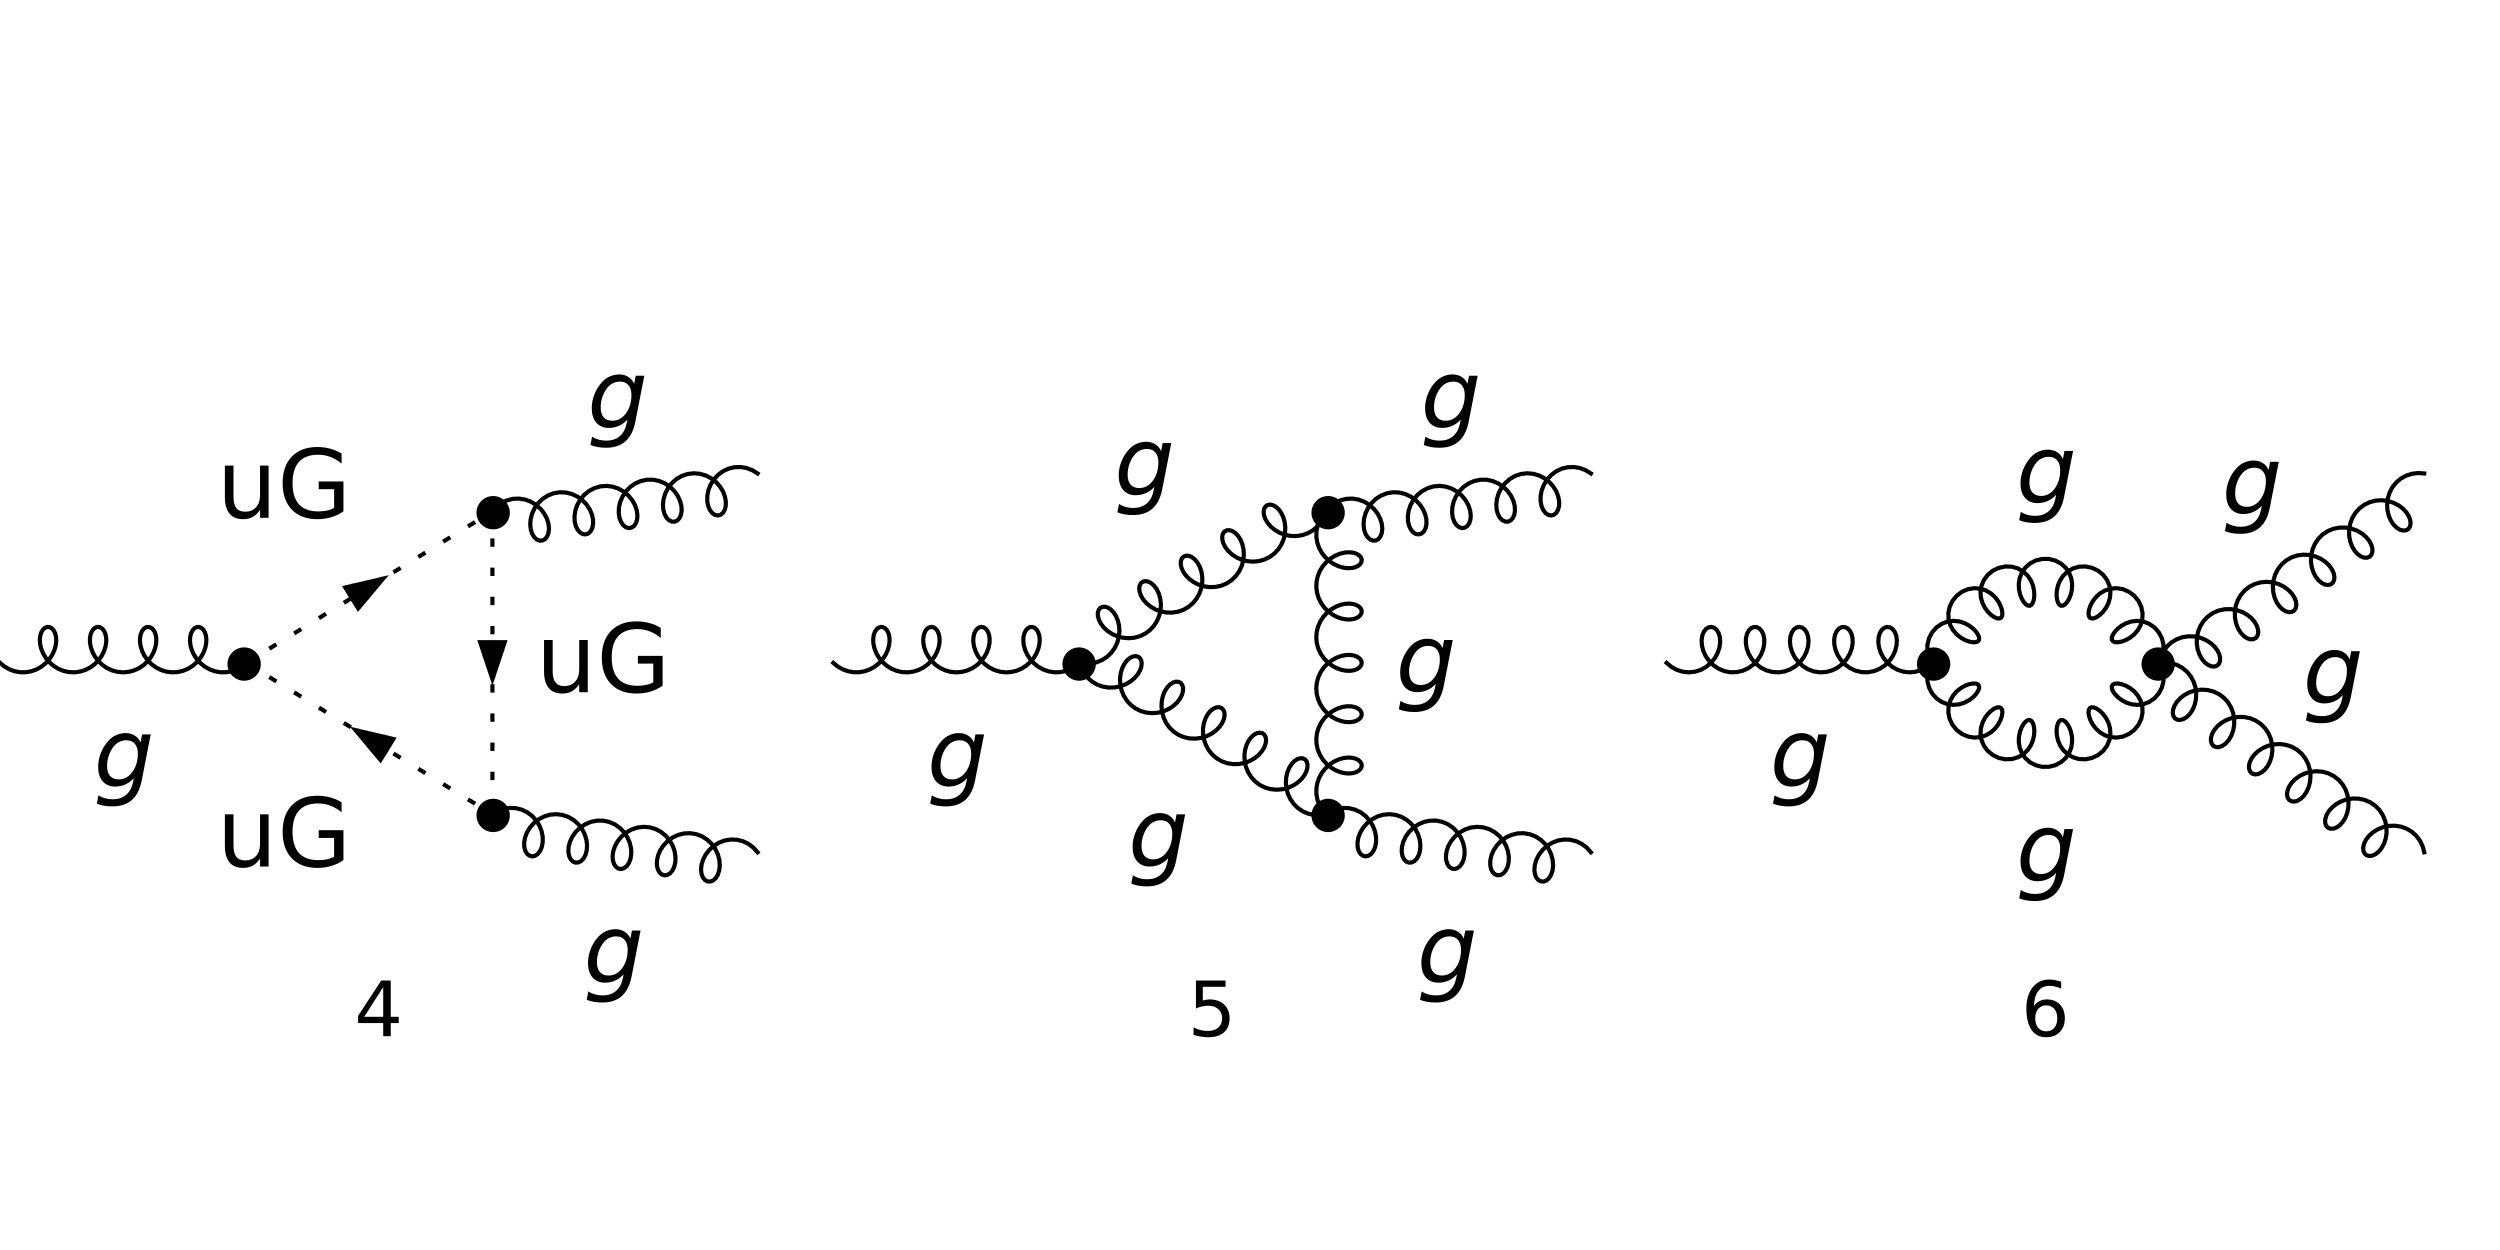 <?xml version="1.0" encoding="UTF-8"?>
<svg xmlns="http://www.w3.org/2000/svg" xmlns:xlink="http://www.w3.org/1999/xlink" width="512pt" height="256pt" viewBox="0 0 512 256" version="1.1">
<defs>
<g>
<symbol overflow="visible" id="glyph0-0">
<path style="stroke:none;" d="M 0.969 3.453 L 0.969 -13.781 L 10.75 -13.781 L 10.75 3.453 Z M 2.078 2.359 L 9.656 2.359 L 9.656 -12.688 L 2.078 -12.688 Z M 2.078 2.359 "/>
</symbol>
<symbol overflow="visible" id="glyph0-1">
<path style="stroke:none;" d="M 11.656 -10.688 L 9.828 -1.328 C 9.484 0.484 8.816 1.832 7.828 2.719 C 6.836 3.613 5.504 4.062 3.828 4.062 C 3.211 4.062 2.641 4.016 2.109 3.922 C 1.578 3.836 1.082 3.695 0.625 3.5 L 0.953 1.797 C 1.391 2.078 1.848 2.281 2.328 2.406 C 2.805 2.539 3.32 2.609 3.875 2.609 C 4.988 2.609 5.898 2.305 6.609 1.703 C 7.328 1.098 7.801 0.223 8.031 -0.922 L 8.188 -1.719 C 7.695 -1.156 7.125 -0.727 6.469 -0.438 C 5.82 -0.145 5.125 0 4.375 0 C 3.301 0 2.453 -0.352 1.828 -1.062 C 1.203 -1.781 0.891 -2.77 0.891 -4.031 C 0.891 -5.008 1.078 -5.973 1.453 -6.922 C 1.828 -7.867 2.359 -8.707 3.047 -9.438 C 3.492 -9.926 4.02 -10.301 4.625 -10.562 C 5.227 -10.82 5.859 -10.953 6.516 -10.953 C 7.234 -10.953 7.859 -10.781 8.391 -10.438 C 8.922 -10.102 9.316 -9.633 9.578 -9.031 L 9.891 -10.688 Z M 9.016 -6.766 C 9.016 -7.629 8.805 -8.297 8.391 -8.766 C 7.984 -9.242 7.406 -9.484 6.656 -9.484 C 6.195 -9.484 5.754 -9.391 5.328 -9.203 C 4.91 -9.016 4.551 -8.754 4.25 -8.422 C 3.77 -7.879 3.395 -7.238 3.125 -6.5 C 2.852 -5.758 2.719 -4.992 2.719 -4.203 C 2.719 -3.316 2.922 -2.641 3.328 -2.172 C 3.742 -1.703 4.336 -1.469 5.109 -1.469 C 6.223 -1.469 7.148 -1.973 7.891 -2.984 C 8.641 -3.992 9.016 -5.254 9.016 -6.766 Z M 9.016 -6.766 "/>
</symbol>
<symbol overflow="visible" id="glyph1-0">
<path style="stroke:none;" d="M 0.969 3.453 L 0.969 -13.781 L 10.75 -13.781 L 10.75 3.453 Z M 2.078 2.359 L 9.656 2.359 L 9.656 -12.688 L 2.078 -12.688 Z M 2.078 2.359 "/>
</symbol>
<symbol overflow="visible" id="glyph1-1">
<path style="stroke:none;" d="M 1.656 -4.219 L 1.656 -10.688 L 3.422 -10.688 L 3.422 -4.281 C 3.422 -3.27 3.613 -2.508 4 -2 C 4.395 -1.5 4.988 -1.25 5.781 -1.25 C 6.727 -1.25 7.477 -1.551 8.031 -2.156 C 8.582 -2.758 8.859 -3.582 8.859 -4.625 L 8.859 -10.688 L 10.609 -10.688 L 10.609 0 L 8.859 0 L 8.859 -1.641 C 8.43 -0.992 7.938 -0.508 7.375 -0.188 C 6.812 0.125 6.156 0.281 5.406 0.281 C 4.176 0.281 3.242 -0.098 2.609 -0.859 C 1.973 -1.629 1.656 -2.75 1.656 -4.219 Z M 1.656 -4.219 "/>
</symbol>
<symbol overflow="visible" id="glyph1-2">
<path style="stroke:none;" d="M 11.641 -2.031 L 11.641 -5.859 L 8.484 -5.859 L 8.484 -7.438 L 13.547 -7.438 L 13.547 -1.328 C 12.797 -0.797 11.973 -0.395 11.078 -0.125 C 10.18 0.145 9.223 0.281 8.203 0.281 C 5.984 0.281 4.242 -0.367 2.984 -1.672 C 1.723 -2.973 1.094 -4.785 1.094 -7.109 C 1.094 -9.441 1.723 -11.254 2.984 -12.547 C 4.242 -13.848 5.984 -14.5 8.203 -14.5 C 9.141 -14.5 10.023 -14.383 10.859 -14.156 C 11.691 -13.926 12.461 -13.594 13.172 -13.156 L 13.172 -11.094 C 12.461 -11.695 11.707 -12.148 10.906 -12.453 C 10.102 -12.766 9.258 -12.922 8.375 -12.922 C 6.625 -12.922 5.312 -12.43 4.438 -11.453 C 3.562 -10.484 3.125 -9.035 3.125 -7.109 C 3.125 -5.191 3.562 -3.742 4.438 -2.766 C 5.312 -1.797 6.625 -1.312 8.375 -1.312 C 9.051 -1.312 9.656 -1.367 10.188 -1.484 C 10.727 -1.598 11.211 -1.781 11.641 -2.031 Z M 11.641 -2.031 "/>
</symbol>
<symbol overflow="visible" id="glyph2-0">
<path style="stroke:none;" d="M 0.781 2.766 L 0.781 -11.031 L 8.594 -11.031 L 8.594 2.766 Z M 1.656 1.891 L 7.734 1.891 L 7.734 -10.156 L 1.656 -10.156 Z M 1.656 1.891 "/>
</symbol>
<symbol overflow="visible" id="glyph2-1">
<path style="stroke:none;" d="M 5.906 -10.062 L 2.016 -3.969 L 5.906 -3.969 Z M 5.5 -11.406 L 7.453 -11.406 L 7.453 -3.969 L 9.078 -3.969 L 9.078 -2.688 L 7.453 -2.688 L 7.453 0 L 5.906 0 L 5.906 -2.688 L 0.766 -2.688 L 0.766 -4.172 Z M 5.5 -11.406 "/>
</symbol>
<symbol overflow="visible" id="glyph2-2">
<path style="stroke:none;" d="M 1.688 -11.406 L 7.75 -11.406 L 7.75 -10.109 L 3.094 -10.109 L 3.094 -7.312 C 3.32 -7.383 3.547 -7.438 3.766 -7.469 C 3.992 -7.508 4.219 -7.531 4.438 -7.531 C 5.719 -7.531 6.727 -7.18 7.469 -6.484 C 8.207 -5.785 8.578 -4.844 8.578 -3.656 C 8.578 -2.426 8.195 -1.473 7.438 -0.797 C 6.676 -0.117 5.598 0.219 4.203 0.219 C 3.723 0.219 3.234 0.176 2.734 0.094 C 2.242 0.02 1.734 -0.098 1.203 -0.266 L 1.203 -1.812 C 1.66 -1.562 2.133 -1.375 2.625 -1.25 C 3.113 -1.133 3.629 -1.078 4.172 -1.078 C 5.055 -1.078 5.754 -1.305 6.266 -1.766 C 6.785 -2.234 7.047 -2.863 7.047 -3.656 C 7.047 -4.445 6.785 -5.07 6.266 -5.531 C 5.754 -6 5.055 -6.234 4.172 -6.234 C 3.766 -6.234 3.352 -6.188 2.938 -6.094 C 2.531 -6.008 2.113 -5.867 1.688 -5.672 Z M 1.688 -11.406 "/>
</symbol>
<symbol overflow="visible" id="glyph2-3">
<path style="stroke:none;" d="M 5.156 -6.312 C 4.469 -6.312 3.922 -6.07 3.516 -5.594 C 3.109 -5.125 2.906 -4.477 2.906 -3.656 C 2.906 -2.832 3.109 -2.18 3.516 -1.703 C 3.922 -1.234 4.469 -1 5.156 -1 C 5.852 -1 6.406 -1.234 6.812 -1.703 C 7.219 -2.18 7.422 -2.832 7.422 -3.656 C 7.422 -4.477 7.219 -5.125 6.812 -5.594 C 6.406 -6.07 5.852 -6.312 5.156 -6.312 Z M 8.219 -11.156 L 8.219 -9.75 C 7.832 -9.926 7.441 -10.062 7.047 -10.156 C 6.648 -10.258 6.258 -10.312 5.875 -10.312 C 4.863 -10.312 4.086 -9.969 3.547 -9.281 C 3.004 -8.594 2.695 -7.551 2.625 -6.156 C 2.926 -6.602 3.301 -6.941 3.75 -7.172 C 4.207 -7.41 4.707 -7.531 5.25 -7.531 C 6.395 -7.531 7.301 -7.18 7.969 -6.484 C 8.633 -5.797 8.969 -4.852 8.969 -3.656 C 8.969 -2.488 8.617 -1.551 7.922 -0.844 C 7.234 -0.133 6.312 0.219 5.156 0.219 C 3.844 0.219 2.836 -0.285 2.141 -1.297 C 1.441 -2.305 1.094 -3.77 1.094 -5.688 C 1.094 -7.488 1.52 -8.926 2.375 -10 C 3.227 -11.07 4.375 -11.609 5.812 -11.609 C 6.207 -11.609 6.598 -11.566 6.984 -11.484 C 7.379 -11.41 7.789 -11.301 8.219 -11.156 Z M 8.219 -11.156 "/>
</symbol>
</g>
</defs>
<g id="surface44">
<path style="fill:none;stroke-width:0.853;stroke-linecap:square;stroke-linejoin:miter;stroke:rgb(0%,0%,0%);stroke-opacity:1;stroke-miterlimit:3.25;" d="M 116.426 139.758 L 115.547 140.48 L 114.559 141.055 L 113.48 141.453 L 112.352 141.668 L 111.203 141.68 L 110.07 141.492 L 108.988 141.113 L 107.988 140.559 L 107.094 139.852 L 106.336 139.023 L 105.73 138.113 L 105.289 137.156 L 105.016 136.191 L 104.906 135.266 L 104.949 134.414 L 105.137 133.68 L 105.438 133.09 L 105.824 132.668 L 106.27 132.434 L 106.742 132.398 L 107.199 132.566 L 107.609 132.926 L 107.945 133.461 L 108.172 134.152 L 108.266 134.965 L 108.211 135.871 L 107.996 136.828 L 107.609 137.789 L 107.059 138.723 L 106.352 139.582 L 105.5 140.332 L 104.535 140.941 L 103.477 141.383 L 102.355 141.637 L 101.207 141.695 L 100.07 141.551 L 98.973 141.211 L 97.949 140.695 L 97.031 140.02 L 96.242 139.215 L 95.602 138.32 L 95.121 137.367 L 94.812 136.402 L 94.668 135.465 L 94.68 134.594 L 94.836 133.832 L 95.113 133.203 L 95.484 132.746 L 95.922 132.469 L 96.387 132.391 L 96.852 132.512 L 97.277 132.832 L 97.633 133.328 L 97.883 133.988 L 98.008 134.777 L 97.988 135.668 L 97.809 136.613 L 97.461 137.582 L 96.945 138.523 L 96.27 139.402 L 95.449 140.18 L 94.508 140.824 L 93.465 141.301 L 92.355 141.598 L 91.211 141.699 L 90.066 141.598 L 88.957 141.301 L 87.918 140.824 L 86.973 140.18 L 86.156 139.402 L 85.48 138.523 L 84.965 137.582 L 84.617 136.613 L 84.434 135.668 L 84.414 134.777 L 84.539 133.988 L 84.793 133.328 L 85.148 132.832 L 85.57 132.512 L 86.035 132.391 L 86.504 132.469 L 86.941 132.746 L 87.312 133.203 L 87.59 133.832 L 87.746 134.594 L 87.758 135.465 L 87.613 136.402 L 87.301 137.367 L 86.824 138.32 L 86.184 139.215 L 85.395 140.02 L 84.477 140.695 L 83.453 141.211 L 82.355 141.551 L 81.215 141.695 L 80.07 141.637 L 78.949 141.383 L 77.891 140.941 L 76.922 140.332 L 76.074 139.582 L 75.367 138.723 L 74.816 137.789 L 74.43 136.828 L 74.211 135.871 L 74.156 134.965 L 74.254 134.152 L 74.48 133.461 L 74.812 132.926 L 75.227 132.566 L 75.684 132.398 L 76.152 132.434 L 76.598 132.668 L 76.988 133.09 L 77.289 133.68 L 77.473 134.414 L 77.52 135.266 L 77.41 136.191 L 77.137 137.156 L 76.691 138.113 L 76.086 139.023 L 75.328 139.852 L 74.438 140.559 L 73.438 141.113 L 72.352 141.492 L 71.219 141.68 L 70.07 141.668 L 68.941 141.453 L 67.867 141.055 L 66.875 140.48 L 66 139.758 " transform="matrix(1,0,0,1,-66,-4)"/>
<g style="fill:rgb(0%,0%,0%);fill-opacity:1;">
  <use xlink:href="#glyph0-1" x="19.212" y="161.09"/>
</g>
<path style="fill:none;stroke-width:0.853;stroke-linecap:square;stroke-linejoin:miter;stroke:rgb(0%,0%,0%);stroke-opacity:1;stroke-miterlimit:3.25;" d="M 166.848 108.727 L 167.688 107.789 L 168.695 107.023 L 169.836 106.477 L 171.059 106.164 L 172.324 106.113 L 173.57 106.316 L 174.754 106.762 L 175.828 107.422 L 176.75 108.258 L 177.484 109.219 L 178.016 110.25 L 178.328 111.289 L 178.43 112.281 L 178.324 113.164 L 178.043 113.887 L 177.621 114.406 L 177.098 114.695 L 176.523 114.727 L 175.945 114.5 L 175.418 114.027 L 174.992 113.332 L 174.703 112.445 L 174.59 111.418 L 174.676 110.305 L 174.98 109.164 L 175.5 108.051 L 176.227 107.035 L 177.137 106.16 L 178.203 105.48 L 179.383 105.023 L 180.629 104.816 L 181.895 104.871 L 183.121 105.172 L 184.266 105.711 L 185.281 106.445 L 186.129 107.34 L 186.785 108.336 L 187.227 109.379 L 187.453 110.406 L 187.469 111.359 L 187.289 112.184 L 186.949 112.832 L 186.477 113.258 L 185.93 113.441 L 185.348 113.371 L 184.785 113.043 L 184.289 112.477 L 183.914 111.699 L 183.691 110.75 L 183.66 109.68 L 183.832 108.547 L 184.223 107.41 L 184.828 106.332 L 185.633 105.363 L 186.613 104.566 L 187.73 103.973 L 188.941 103.613 L 190.203 103.512 L 191.457 103.668 L 192.656 104.07 L 193.754 104.691 L 194.707 105.496 L 195.48 106.438 L 196.051 107.461 L 196.406 108.504 L 196.543 109.512 L 196.477 110.418 L 196.227 111.176 L 195.828 111.738 L 195.32 112.07 L 194.754 112.148 L 194.172 111.973 L 193.633 111.547 L 193.18 110.891 L 192.863 110.035 L 192.715 109.031 L 192.762 107.93 L 193.023 106.789 L 193.504 105.668 L 194.191 104.629 L 195.07 103.723 L 196.109 103.004 L 197.273 102.504 L 198.508 102.25 L 199.773 102.25 L 201.012 102.508 L 202.176 103.004 L 203.219 103.703 L 204.102 104.57 L 204.797 105.551 L 205.281 106.59 L 205.547 107.629 L 205.602 108.602 L 205.457 109.453 L 205.141 110.137 L 204.695 110.605 L 204.156 110.84 L 203.574 110.816 L 203.004 110.535 L 202.496 110.012 L 202.094 109.273 L 201.84 108.352 L 201.77 107.301 L 201.902 106.176 L 202.254 105.035 L 202.816 103.941 L 203.586 102.949 L 204.535 102.113 L 205.629 101.477 L 206.828 101.074 L 208.082 100.926 L 209.34 101.031 L 210.555 101.387 L 211.676 101.969 L 212.656 102.742 L 213.469 103.664 L 214.078 104.676 L 214.473 105.723 L 214.652 106.738 L 214.625 107.668 L 214.406 108.457 L 214.035 109.059 L 213.543 109.438 L 212.98 109.566 L 212.398 109.441 L 211.848 109.059 L 211.375 108.441 L 211.031 107.625 L 210.848 106.645 L 210.855 105.559 L 211.078 104.418 L 211.516 103.289 L 212.164 102.23 L 213.012 101.297 L 214.023 100.535 L 215.164 99.992 L 216.391 99.691 L 217.652 99.645 L 218.902 99.852 L 220.082 100.305 L 221.152 100.969 " transform="matrix(1,0,0,1,-66,-4)"/>
<g style="fill:rgb(0%,0%,0%);fill-opacity:1;">
  <use xlink:href="#glyph0-1" x="120.3" y="87.637"/>
</g>
<path style="fill:none;stroke-width:0.853;stroke-linecap:square;stroke-linejoin:miter;stroke:rgb(0%,0%,0%);stroke-opacity:1;stroke-miterlimit:3.25;" d="M 166.848 170.789 L 167.918 170.121 L 169.098 169.672 L 170.348 169.461 L 171.609 169.508 L 172.836 169.812 L 173.977 170.355 L 174.988 171.113 L 175.836 172.047 L 176.484 173.105 L 176.922 174.238 L 177.145 175.375 L 177.152 176.465 L 176.969 177.441 L 176.625 178.262 L 176.152 178.875 L 175.602 179.258 L 175.02 179.387 L 174.457 179.254 L 173.965 178.879 L 173.594 178.277 L 173.375 177.488 L 173.348 176.559 L 173.527 175.539 L 173.922 174.496 L 174.531 173.48 L 175.344 172.562 L 176.324 171.789 L 177.445 171.207 L 178.66 170.848 L 179.918 170.742 L 181.172 170.895 L 182.371 171.297 L 183.465 171.934 L 184.414 172.766 L 185.184 173.758 L 185.746 174.852 L 186.098 175.992 L 186.23 177.121 L 186.16 178.168 L 185.906 179.09 L 185.504 179.832 L 184.996 180.355 L 184.426 180.633 L 183.844 180.656 L 183.305 180.426 L 182.859 179.953 L 182.543 179.27 L 182.398 178.418 L 182.453 177.445 L 182.719 176.41 L 183.203 175.371 L 183.898 174.387 L 184.781 173.523 L 185.824 172.82 L 186.988 172.324 L 188.227 172.07 L 189.492 172.066 L 190.727 172.32 L 191.891 172.82 L 192.93 173.543 L 193.809 174.445 L 194.496 175.488 L 194.977 176.605 L 195.238 177.75 L 195.285 178.852 L 195.137 179.855 L 194.82 180.707 L 194.367 181.363 L 193.828 181.793 L 193.246 181.969 L 192.68 181.887 L 192.172 181.555 L 191.773 180.992 L 191.523 180.238 L 191.457 179.328 L 191.594 178.324 L 191.949 177.277 L 192.52 176.258 L 193.293 175.316 L 194.246 174.508 L 195.344 173.887 L 196.543 173.484 L 197.797 173.332 L 199.059 173.434 L 200.27 173.789 L 201.387 174.383 L 202.367 175.184 L 203.172 176.148 L 203.777 177.227 L 204.168 178.363 L 204.34 179.496 L 204.309 180.566 L 204.086 181.516 L 203.711 182.293 L 203.215 182.863 L 202.652 183.188 L 202.07 183.262 L 201.523 183.078 L 201.051 182.648 L 200.711 182.004 L 200.531 181.18 L 200.547 180.227 L 200.773 179.195 L 201.215 178.152 L 201.871 177.156 L 202.719 176.262 L 203.734 175.527 L 204.879 174.992 L 206.105 174.688 L 207.371 174.637 L 208.617 174.844 L 209.797 175.297 L 210.863 175.98 L 211.773 176.852 L 212.5 177.871 L 213.02 178.98 L 213.324 180.121 L 213.41 181.238 L 213.297 182.266 L 213.008 183.148 L 212.582 183.848 L 212.055 184.32 L 211.477 184.543 L 210.902 184.512 L 210.379 184.227 L 209.957 183.707 L 209.676 182.984 L 209.57 182.102 L 209.672 181.109 L 209.984 180.066 L 210.516 179.035 L 211.25 178.074 L 212.172 177.238 L 213.246 176.578 L 214.43 176.133 L 215.676 175.93 L 216.941 175.984 L 218.164 176.293 L 219.305 176.844 L 220.312 177.609 L 221.152 178.547 " transform="matrix(1,0,0,1,-66,-4)"/>
<g style="fill:rgb(0%,0%,0%);fill-opacity:1;">
  <use xlink:href="#glyph0-1" x="119.532" y="201.254"/>
</g>
<path style="fill:none;stroke-width:0.853;stroke-linecap:square;stroke-linejoin:miter;stroke:rgb(0%,0%,0%);stroke-opacity:1;stroke-dasharray:0.853,5.12;stroke-miterlimit:3.25;" d="M 116.426 139.758 L 166.848 108.727 " transform="matrix(1,0,0,1,-66,-4)"/>
<path style="fill-rule:nonzero;fill:rgb(0%,0%,0%);fill-opacity:1;stroke-width:0.03;stroke-linecap:square;stroke-linejoin:miter;stroke:rgb(0%,0%,0%);stroke-opacity:1;stroke-dasharray:0.853,5.12;stroke-miterlimit:3.25;" d="M 145.602 121.805 L 139.297 129.324 L 136.047 124.039 Z M 145.602 121.805 " transform="matrix(1,0,0,1,-66,-4)"/>
<g style="fill:rgb(0%,0%,0%);fill-opacity:1;">
  <use xlink:href="#glyph1-1" x="44.398" y="106.048"/>
  <use xlink:href="#glyph1-2" x="56.788" y="106.048"/>
</g>
<path style="fill:none;stroke-width:0.853;stroke-linecap:square;stroke-linejoin:miter;stroke:rgb(0%,0%,0%);stroke-opacity:1;stroke-dasharray:0.853,5.12;stroke-miterlimit:3.25;" d="M 116.426 139.758 L 166.848 170.789 " transform="matrix(1,0,0,1,-66,-4)"/>
<path style="fill-rule:nonzero;fill:rgb(0%,0%,0%);fill-opacity:1;stroke-width:0.03;stroke-linecap:square;stroke-linejoin:miter;stroke:rgb(0%,0%,0%);stroke-opacity:1;stroke-dasharray:0.853,5.12;stroke-miterlimit:3.25;" d="M 137.672 152.832 L 143.973 160.355 L 147.227 155.07 Z M 137.672 152.832 " transform="matrix(1,0,0,1,-66,-4)"/>
<g style="fill:rgb(0%,0%,0%);fill-opacity:1;">
  <use xlink:href="#glyph1-1" x="44.398" y="177.467"/>
  <use xlink:href="#glyph1-2" x="56.788" y="177.467"/>
</g>
<path style="fill:none;stroke-width:0.853;stroke-linecap:square;stroke-linejoin:miter;stroke:rgb(0%,0%,0%);stroke-opacity:1;stroke-dasharray:0.853,5.12;stroke-miterlimit:3.25;" d="M 166.848 108.727 L 166.848 170.789 " transform="matrix(1,0,0,1,-66,-4)"/>
<path style="fill-rule:nonzero;fill:rgb(0%,0%,0%);fill-opacity:1;stroke-width:0.03;stroke-linecap:square;stroke-linejoin:miter;stroke:rgb(0%,0%,0%);stroke-opacity:1;stroke-dasharray:0.853,5.12;stroke-miterlimit:3.25;" d="M 166.848 144.414 L 163.746 135.102 L 169.953 135.102 Z M 166.848 144.414 " transform="matrix(1,0,0,1,-66,-4)"/>
<g style="fill:rgb(0%,0%,0%);fill-opacity:1;">
  <use xlink:href="#glyph1-1" x="109.764" y="141.758"/>
  <use xlink:href="#glyph1-2" x="122.154" y="141.758"/>
</g>
<path style=" stroke:none;fill-rule:evenodd;fill:rgb(0%,0%,0%);fill-opacity:1;" d="M 53.414 136 C 53.414 135.094 53.055 134.227 52.414 133.586 C 51.773 132.945 50.906 132.586 50 132.586 C 49.094 132.586 48.227 132.945 47.586 133.586 C 46.945 134.227 46.586 135.094 46.586 136 C 46.586 136.906 46.945 137.773 47.586 138.414 C 48.227 139.055 49.094 139.414 50 139.414 C 50.906 139.414 51.773 139.055 52.414 138.414 C 53.055 137.773 53.414 136.906 53.414 136 Z M 53.414 136 "/>
<path style=" stroke:none;fill-rule:evenodd;fill:rgb(0%,0%,0%);fill-opacity:1;" d="M 104.414 105 C 104.414 104.094 104.055 103.227 103.414 102.586 C 102.773 101.945 101.906 101.586 101 101.586 C 100.094 101.586 99.227 101.945 98.586 102.586 C 97.945 103.227 97.586 104.094 97.586 105 C 97.586 105.906 97.945 106.773 98.586 107.414 C 99.227 108.055 100.094 108.414 101 108.414 C 101.906 108.414 102.773 108.055 103.414 107.414 C 104.055 106.773 104.414 105.906 104.414 105 Z M 104.414 105 "/>
<path style=" stroke:none;fill-rule:evenodd;fill:rgb(0%,0%,0%);fill-opacity:1;" d="M 104.414 167 C 104.414 166.094 104.055 165.227 103.414 164.586 C 102.773 163.945 101.906 163.586 101 163.586 C 100.094 163.586 99.227 163.945 98.586 164.586 C 97.945 165.227 97.586 166.094 97.586 167 C 97.586 167.906 97.945 168.773 98.586 169.414 C 99.227 170.055 100.094 170.414 101 170.414 C 101.906 170.414 102.773 170.055 103.414 169.414 C 104.055 168.773 104.414 167.906 104.414 167 Z M 104.414 167 "/>
<g style="fill:rgb(0%,0%,0%);fill-opacity:1;">
  <use xlink:href="#glyph2-1" x="72.576" y="212.212"/>
</g>
<path style="fill:none;stroke-width:0.853;stroke-linecap:square;stroke-linejoin:miter;stroke:rgb(0%,0%,0%);stroke-opacity:1;stroke-miterlimit:3.25;" d="M 287.09 139.758 L 286.215 140.48 L 285.223 141.055 L 284.148 141.453 L 283.02 141.668 L 281.871 141.68 L 280.738 141.492 L 279.656 141.113 L 278.652 140.559 L 277.762 139.852 L 277.004 139.023 L 276.398 138.113 L 275.957 137.156 L 275.68 136.191 L 275.57 135.266 L 275.617 134.414 L 275.801 133.68 L 276.102 133.09 L 276.492 132.668 L 276.938 132.434 L 277.406 132.398 L 277.867 132.566 L 278.277 132.926 L 278.613 133.461 L 278.84 134.152 L 278.934 134.965 L 278.879 135.871 L 278.66 136.828 L 278.277 137.789 L 277.727 138.723 L 277.016 139.582 L 276.168 140.332 L 275.199 140.941 L 274.141 141.383 L 273.023 141.637 L 271.875 141.695 L 270.734 141.551 L 269.637 141.211 L 268.617 140.695 L 267.699 140.02 L 266.91 139.215 L 266.27 138.32 L 265.789 137.367 L 265.477 136.402 L 265.332 135.465 L 265.348 134.594 L 265.5 133.832 L 265.777 133.203 L 266.152 132.746 L 266.586 132.469 L 267.055 132.391 L 267.52 132.512 L 267.945 132.832 L 268.297 133.328 L 268.551 133.988 L 268.676 134.777 L 268.656 135.668 L 268.473 136.613 L 268.125 137.582 L 267.609 138.523 L 266.938 139.402 L 266.117 140.18 L 265.172 140.824 L 264.133 141.301 L 263.023 141.598 L 261.879 141.699 L 260.734 141.598 L 259.625 141.301 L 258.582 140.824 L 257.641 140.18 L 256.82 139.402 L 256.148 138.523 L 255.633 137.582 L 255.281 136.613 L 255.102 135.668 L 255.082 134.777 L 255.207 133.988 L 255.461 133.328 L 255.812 132.832 L 256.238 132.512 L 256.703 132.391 L 257.168 132.469 L 257.605 132.746 L 257.98 133.203 L 258.258 133.832 L 258.41 134.594 L 258.426 135.465 L 258.281 136.402 L 257.969 137.367 L 257.488 138.32 L 256.848 139.215 L 256.059 140.02 L 255.141 140.695 L 254.121 141.211 L 253.023 141.551 L 251.883 141.695 L 250.734 141.637 L 249.617 141.383 L 248.555 140.941 L 247.59 140.332 L 246.742 139.582 L 246.031 138.723 L 245.48 137.789 L 245.098 136.828 L 244.879 135.871 L 244.824 134.965 L 244.918 134.152 L 245.145 133.461 L 245.48 132.926 L 245.891 132.566 L 246.352 132.398 L 246.82 132.434 L 247.266 132.668 L 247.656 133.09 L 247.957 133.68 L 248.141 134.414 L 248.188 135.266 L 248.078 136.191 L 247.801 137.156 L 247.359 138.113 L 246.754 139.023 L 245.996 139.852 L 245.105 140.559 L 244.102 141.113 L 243.02 141.492 L 241.887 141.68 L 240.738 141.668 L 239.609 141.453 L 238.535 141.055 L 237.543 140.48 L 236.668 139.758 " transform="matrix(1,0,0,1,-66,-4)"/>
<g style="fill:rgb(0%,0%,0%);fill-opacity:1;">
  <use xlink:href="#glyph0-1" x="189.879" y="161.09"/>
</g>
<path style="fill:none;stroke-width:0.853;stroke-linecap:square;stroke-linejoin:miter;stroke:rgb(0%,0%,0%);stroke-opacity:1;stroke-miterlimit:3.25;" d="M 337.516 108.727 L 338.355 107.789 L 339.363 107.023 L 340.504 106.477 L 341.727 106.164 L 342.988 106.113 L 344.238 106.316 L 345.422 106.762 L 346.496 107.422 L 347.414 108.258 L 348.152 109.219 L 348.684 110.25 L 348.996 111.289 L 349.094 112.281 L 348.992 113.164 L 348.711 113.887 L 348.289 114.406 L 347.766 114.695 L 347.191 114.727 L 346.613 114.5 L 346.086 114.027 L 345.656 113.332 L 345.367 112.445 L 345.258 111.418 L 345.344 110.305 L 345.648 109.164 L 346.168 108.051 L 346.895 107.035 L 347.805 106.16 L 348.871 105.48 L 350.051 105.023 L 351.297 104.816 L 352.559 104.871 L 353.789 105.172 L 354.934 105.711 L 355.945 106.445 L 356.797 107.34 L 357.453 108.336 L 357.895 109.379 L 358.121 110.406 L 358.137 111.359 L 357.957 112.184 L 357.613 112.832 L 357.145 113.258 L 356.594 113.441 L 356.012 113.371 L 355.449 113.043 L 354.957 112.477 L 354.582 111.699 L 354.359 110.75 L 354.324 109.68 L 354.5 108.547 L 354.891 107.41 L 355.496 106.332 L 356.301 105.363 L 357.281 104.566 L 358.398 103.973 L 359.609 103.613 L 360.867 103.512 L 362.125 103.668 L 363.324 104.07 L 364.422 104.691 L 365.371 105.496 L 366.145 106.438 L 366.719 107.461 L 367.07 108.504 L 367.211 109.512 L 367.145 110.418 L 366.895 111.176 L 366.496 111.738 L 365.988 112.07 L 365.418 112.148 L 364.84 111.973 L 364.301 111.547 L 363.848 110.891 L 363.531 110.035 L 363.383 109.031 L 363.43 107.93 L 363.691 106.789 L 364.172 105.668 L 364.859 104.629 L 365.738 103.723 L 366.777 103.004 L 367.938 102.504 L 369.176 102.25 L 370.441 102.25 L 371.68 102.508 L 372.844 103.004 L 373.887 103.703 L 374.77 104.57 L 375.461 105.551 L 375.945 106.59 L 376.215 107.629 L 376.266 108.602 L 376.121 109.453 L 375.809 110.137 L 375.359 110.605 L 374.82 110.84 L 374.242 110.816 L 373.672 110.535 L 373.164 110.012 L 372.762 109.273 L 372.508 108.352 L 372.438 107.301 L 372.57 106.176 L 372.918 105.035 L 373.484 103.941 L 374.254 102.949 L 375.203 102.113 L 376.297 101.477 L 377.492 101.074 L 378.746 100.926 L 380.008 101.031 L 381.223 101.387 L 382.34 101.969 L 383.324 102.742 L 384.133 103.664 L 384.746 104.676 L 385.141 105.723 L 385.32 106.738 L 385.289 107.668 L 385.074 108.457 L 384.699 109.059 L 384.211 109.438 L 383.648 109.566 L 383.066 109.441 L 382.516 109.059 L 382.043 108.441 L 381.695 107.625 L 381.516 106.645 L 381.523 105.559 L 381.746 104.418 L 382.184 103.289 L 382.832 102.23 L 383.676 101.297 L 384.688 100.535 L 385.832 99.992 L 387.059 99.691 L 388.32 99.645 L 389.566 99.852 L 390.75 100.305 L 391.816 100.969 " transform="matrix(1,0,0,1,-66,-4)"/>
<g style="fill:rgb(0%,0%,0%);fill-opacity:1;">
  <use xlink:href="#glyph0-1" x="290.966" y="87.637"/>
</g>
<path style="fill:none;stroke-width:0.853;stroke-linecap:square;stroke-linejoin:miter;stroke:rgb(0%,0%,0%);stroke-opacity:1;stroke-miterlimit:3.25;" d="M 337.516 170.789 L 338.586 170.121 L 339.766 169.672 L 341.012 169.461 L 342.277 169.508 L 343.504 169.812 L 344.645 170.355 L 345.656 171.113 L 346.5 172.047 L 347.152 173.105 L 347.59 174.238 L 347.809 175.375 L 347.82 176.465 L 347.637 177.441 L 347.289 178.262 L 346.816 178.875 L 346.266 179.258 L 345.684 179.387 L 345.125 179.254 L 344.633 178.879 L 344.258 178.277 L 344.043 177.488 L 344.016 176.559 L 344.191 175.539 L 344.59 174.496 L 345.199 173.48 L 346.008 172.562 L 346.992 171.789 L 348.113 171.207 L 349.324 170.848 L 350.586 170.742 L 351.84 170.895 L 353.039 171.297 L 354.133 171.934 L 355.082 172.766 L 355.848 173.758 L 356.414 174.852 L 356.766 175.992 L 356.898 177.121 L 356.828 178.168 L 356.574 179.09 L 356.172 179.832 L 355.66 180.355 L 355.09 180.633 L 354.512 180.656 L 353.973 180.426 L 353.523 179.953 L 353.211 179.27 L 353.066 178.418 L 353.121 177.445 L 353.387 176.41 L 353.871 175.371 L 354.566 174.387 L 355.449 173.523 L 356.492 172.82 L 357.656 172.324 L 358.895 172.07 L 360.156 172.066 L 361.395 172.32 L 362.555 172.82 L 363.594 173.543 L 364.473 174.445 L 365.164 175.488 L 365.641 176.605 L 365.902 177.75 L 365.953 178.852 L 365.805 179.855 L 365.484 180.707 L 365.035 181.363 L 364.496 181.793 L 363.914 181.969 L 363.344 181.887 L 362.836 181.555 L 362.438 180.992 L 362.188 180.238 L 362.121 179.328 L 362.262 178.324 L 362.617 177.277 L 363.188 176.258 L 363.961 175.316 L 364.914 174.508 L 366.012 173.887 L 367.211 173.484 L 368.465 173.332 L 369.723 173.434 L 370.938 173.789 L 372.055 174.383 L 373.031 175.184 L 373.836 176.148 L 374.441 177.227 L 374.832 178.363 L 375.008 179.496 L 374.973 180.566 L 374.754 181.516 L 374.375 182.293 L 373.883 182.863 L 373.32 183.188 L 372.738 183.262 L 372.188 183.078 L 371.719 182.648 L 371.375 182.004 L 371.199 181.18 L 371.211 180.227 L 371.438 179.195 L 371.883 178.152 L 372.535 177.156 L 373.387 176.262 L 374.402 175.527 L 375.547 174.992 L 376.773 174.688 L 378.035 174.637 L 379.285 174.844 L 380.461 175.297 L 381.527 175.98 L 382.441 176.852 L 383.168 177.871 L 383.688 178.98 L 383.988 180.121 L 384.078 181.238 L 383.965 182.266 L 383.676 183.148 L 383.246 183.848 L 382.719 184.32 L 382.145 184.543 L 381.566 184.512 L 381.047 184.227 L 380.621 183.707 L 380.344 182.984 L 380.238 182.102 L 380.336 181.109 L 380.652 180.066 L 381.18 179.035 L 381.918 178.074 L 382.84 177.238 L 383.91 176.578 L 385.094 176.133 L 386.344 175.93 L 387.605 175.984 L 388.832 176.293 L 389.969 176.844 L 390.977 177.609 L 391.816 178.547 " transform="matrix(1,0,0,1,-66,-4)"/>
<g style="fill:rgb(0%,0%,0%);fill-opacity:1;">
  <use xlink:href="#glyph0-1" x="290.198" y="201.254"/>
</g>
<path style="fill:none;stroke-width:0.853;stroke-linecap:square;stroke-linejoin:miter;stroke:rgb(0%,0%,0%);stroke-opacity:1;stroke-miterlimit:3.25;" d="M 337.516 108.727 L 337.129 109.852 L 336.551 110.902 L 335.797 111.836 L 334.879 112.613 L 333.84 113.207 L 332.703 113.602 L 331.516 113.785 L 330.32 113.754 L 329.16 113.523 L 328.074 113.109 L 327.098 112.539 L 326.27 111.855 L 325.613 111.094 L 325.141 110.301 L 324.867 109.523 L 324.789 108.809 L 324.898 108.199 L 325.168 107.73 L 325.582 107.434 L 326.098 107.336 L 326.676 107.449 L 327.281 107.773 L 327.867 108.305 L 328.391 109.023 L 328.816 109.91 L 329.102 110.922 L 329.227 112.027 L 329.172 113.18 L 328.918 114.332 L 328.469 115.438 L 327.828 116.453 L 327.016 117.34 L 326.055 118.059 L 324.98 118.59 L 323.824 118.914 L 322.629 119.027 L 321.438 118.926 L 320.297 118.633 L 319.242 118.164 L 318.312 117.555 L 317.539 116.836 L 316.941 116.062 L 316.535 115.27 L 316.328 114.508 L 316.312 113.82 L 316.477 113.254 L 316.801 112.84 L 317.25 112.609 L 317.789 112.578 L 318.383 112.758 L 318.988 113.152 L 319.559 113.75 L 320.051 114.527 L 320.434 115.457 L 320.672 116.508 L 320.738 117.633 L 320.617 118.789 L 320.297 119.934 L 319.785 121.012 L 319.086 121.988 L 318.223 122.824 L 317.219 123.484 L 316.109 123.949 L 314.938 124.203 L 313.738 124.242 L 312.562 124.078 L 311.445 123.723 L 310.43 123.203 L 309.547 122.555 L 308.828 121.812 L 308.293 121.023 L 307.953 120.238 L 307.809 119.496 L 307.855 118.848 L 308.074 118.324 L 308.441 117.969 L 308.926 117.801 L 309.488 117.84 L 310.09 118.094 L 310.688 118.555 L 311.238 119.215 L 311.699 120.047 L 312.035 121.02 L 312.219 122.102 L 312.227 123.242 L 312.039 124.398 L 311.656 125.523 L 311.078 126.574 L 310.324 127.508 L 309.41 128.289 L 308.367 128.887 L 307.234 129.281 L 306.051 129.465 L 304.852 129.438 L 303.691 129.207 L 302.602 128.793 L 301.629 128.227 L 300.797 127.543 L 300.137 126.781 L 299.668 125.988 L 299.391 125.211 L 299.312 124.496 L 299.418 123.883 L 299.688 123.414 L 300.098 123.117 L 300.613 123.016 L 301.191 123.125 L 301.797 123.449 L 302.383 123.977 L 302.91 124.695 L 303.332 125.582 L 303.621 126.594 L 303.75 127.699 L 303.691 128.852 L 303.441 130.004 L 302.992 131.109 L 302.355 132.125 L 301.543 133.012 L 300.586 133.734 L 299.508 134.266 L 298.352 134.594 L 297.16 134.707 L 295.969 134.609 L 294.828 134.316 L 293.773 133.848 L 292.844 133.238 L 292.066 132.523 L 291.469 131.746 L 291.059 130.953 L 290.852 130.191 L 290.832 129.504 L 290.996 128.938 L 291.316 128.52 L 291.766 128.289 L 292.305 128.254 L 292.898 128.434 L 293.504 128.828 L 294.074 129.422 L 294.566 130.199 L 294.953 131.129 L 295.191 132.176 L 295.258 133.301 L 295.137 134.461 L 294.82 135.602 L 294.309 136.684 L 293.613 137.66 L 292.75 138.496 L 291.746 139.156 L 290.641 139.621 L 289.469 139.879 L 288.27 139.922 L 287.09 139.758 " transform="matrix(1,0,0,1,-66,-4)"/>
<g style="fill:rgb(0%,0%,0%);fill-opacity:1;">
  <use xlink:href="#glyph0-1" x="228.219" y="101.424"/>
</g>
<path style="fill:none;stroke-width:0.853;stroke-linecap:square;stroke-linejoin:miter;stroke:rgb(0%,0%,0%);stroke-opacity:1;stroke-miterlimit:3.25;" d="M 337.516 170.789 L 336.336 170.953 L 335.141 170.91 L 333.965 170.652 L 332.859 170.188 L 331.855 169.523 L 330.996 168.691 L 330.297 167.711 L 329.785 166.633 L 329.469 165.488 L 329.348 164.332 L 329.418 163.207 L 329.656 162.16 L 330.039 161.227 L 330.535 160.453 L 331.105 159.855 L 331.707 159.465 L 332.301 159.285 L 332.84 159.316 L 333.289 159.551 L 333.609 159.969 L 333.773 160.535 L 333.758 161.223 L 333.547 161.984 L 333.141 162.777 L 332.539 163.555 L 331.766 164.27 L 330.832 164.879 L 329.777 165.344 L 328.637 165.637 L 327.445 165.734 L 326.254 165.621 L 325.098 165.297 L 324.02 164.762 L 323.062 164.043 L 322.25 163.156 L 321.613 162.141 L 321.164 161.031 L 320.914 159.883 L 320.855 158.73 L 320.984 157.625 L 321.273 156.609 L 321.699 155.727 L 322.223 155.008 L 322.809 154.48 L 323.414 154.156 L 323.992 154.047 L 324.508 154.148 L 324.918 154.445 L 325.188 154.914 L 325.293 155.527 L 325.215 156.242 L 324.941 157.02 L 324.469 157.812 L 323.809 158.574 L 322.98 159.258 L 322.004 159.824 L 320.914 160.238 L 319.754 160.469 L 318.559 160.496 L 317.371 160.312 L 316.238 159.918 L 315.195 159.32 L 314.281 158.539 L 313.527 157.605 L 312.949 156.555 L 312.566 155.43 L 312.379 154.273 L 312.387 153.129 L 312.57 152.051 L 312.906 151.078 L 313.367 150.242 L 313.918 149.586 L 314.516 149.125 L 315.117 148.871 L 315.68 148.832 L 316.164 149 L 316.531 149.355 L 316.75 149.875 L 316.797 150.527 L 316.652 151.27 L 316.312 152.055 L 315.777 152.844 L 315.059 153.582 L 314.18 154.234 L 313.16 154.754 L 312.043 155.109 L 310.867 155.273 L 309.668 155.23 L 308.496 154.977 L 307.387 154.512 L 306.387 153.852 L 305.52 153.02 L 304.82 152.043 L 304.309 150.965 L 303.992 149.82 L 303.867 148.664 L 303.934 147.539 L 304.172 146.488 L 304.555 145.559 L 305.051 144.777 L 305.617 144.184 L 306.223 143.789 L 306.816 143.609 L 307.359 143.637 L 307.809 143.871 L 308.129 144.285 L 308.293 144.852 L 308.277 145.539 L 308.07 146.297 L 307.664 147.09 L 307.066 147.867 L 306.293 148.582 L 305.363 149.195 L 304.309 149.664 L 303.168 149.957 L 301.977 150.055 L 300.785 149.945 L 299.629 149.621 L 298.551 149.09 L 297.59 148.367 L 296.777 147.484 L 296.137 146.469 L 295.688 145.363 L 295.438 144.211 L 295.379 143.059 L 295.504 141.953 L 295.789 140.938 L 296.215 140.055 L 296.738 139.332 L 297.324 138.805 L 297.93 138.477 L 298.512 138.367 L 299.027 138.465 L 299.438 138.762 L 299.711 139.23 L 299.816 139.84 L 299.738 140.555 L 299.465 141.332 L 298.996 142.125 L 298.336 142.887 L 297.508 143.57 L 296.535 144.141 L 295.445 144.555 L 294.285 144.785 L 293.09 144.816 L 291.902 144.633 L 290.77 144.238 L 289.727 143.645 L 288.812 142.863 L 288.055 141.934 L 287.477 140.883 L 287.09 139.758 " transform="matrix(1,0,0,1,-66,-4)"/>
<g style="fill:rgb(0%,0%,0%);fill-opacity:1;">
  <use xlink:href="#glyph0-1" x="231.065" y="177.467"/>
</g>
<path style="fill:none;stroke-width:0.853;stroke-linecap:square;stroke-linejoin:miter;stroke:rgb(0%,0%,0%);stroke-opacity:1;stroke-miterlimit:3.25;" d="M 337.516 170.789 L 336.793 169.902 L 336.219 168.902 L 335.816 167.816 L 335.605 166.676 L 335.594 165.516 L 335.785 164.375 L 336.164 163.281 L 336.723 162.27 L 337.43 161.371 L 338.258 160.605 L 339.176 159.992 L 340.133 159.543 L 341.098 159.262 L 342.023 159.148 L 342.871 159.188 L 343.609 159.367 L 344.195 159.66 L 344.613 160.043 L 344.84 160.48 L 344.871 160.945 L 344.699 161.395 L 344.332 161.797 L 343.793 162.117 L 343.098 162.332 L 342.277 162.414 L 341.367 162.344 L 340.41 162.113 L 339.445 161.711 L 338.512 161.145 L 337.656 160.422 L 336.91 159.559 L 336.305 158.574 L 335.871 157.504 L 335.629 156.371 L 335.582 155.215 L 335.734 154.066 L 336.082 152.961 L 336.609 151.934 L 337.293 151.012 L 338.102 150.219 L 339.004 149.578 L 339.961 149.098 L 340.926 148.789 L 341.863 148.645 L 342.727 148.66 L 343.484 148.812 L 344.102 149.09 L 344.551 149.457 L 344.812 149.891 L 344.879 150.352 L 344.742 150.805 L 344.41 151.219 L 343.898 151.559 L 343.23 151.793 L 342.43 151.898 L 341.535 151.859 L 340.582 151.656 L 339.613 151.285 L 338.676 150.746 L 337.801 150.051 L 337.031 149.211 L 336.402 148.246 L 335.938 147.188 L 335.656 146.066 L 335.574 144.91 L 335.691 143.758 L 336.008 142.641 L 336.504 141.598 L 337.16 140.656 L 337.949 139.84 L 338.84 139.172 L 339.785 138.66 L 340.754 138.32 L 341.699 138.148 L 342.578 138.133 L 343.359 138.266 L 344.004 138.523 L 344.484 138.879 L 344.781 139.301 L 344.883 139.758 L 344.781 140.215 L 344.484 140.637 L 344.004 140.992 L 343.359 141.25 L 342.578 141.383 L 341.699 141.367 L 340.754 141.195 L 339.785 140.852 L 338.84 140.344 L 337.949 139.676 L 337.16 138.859 L 336.504 137.918 L 336.008 136.875 L 335.691 135.758 L 335.574 134.605 L 335.656 133.449 L 335.938 132.324 L 336.402 131.266 L 337.031 130.305 L 337.801 129.465 L 338.676 128.77 L 339.613 128.23 L 340.582 127.859 L 341.535 127.656 L 342.43 127.613 L 343.23 127.723 L 343.898 127.957 L 344.41 128.297 L 344.742 128.711 L 344.879 129.164 L 344.812 129.625 L 344.551 130.055 L 344.102 130.426 L 343.484 130.703 L 342.727 130.855 L 341.863 130.871 L 340.926 130.727 L 339.961 130.414 L 339.004 129.938 L 338.102 129.297 L 337.293 128.504 L 336.609 127.582 L 336.082 126.555 L 335.734 125.449 L 335.582 124.301 L 335.629 123.145 L 335.871 122.012 L 336.305 120.938 L 336.91 119.957 L 337.656 119.094 L 338.512 118.371 L 339.445 117.805 L 340.41 117.402 L 341.367 117.168 L 342.277 117.102 L 343.098 117.184 L 343.793 117.398 L 344.332 117.719 L 344.699 118.121 L 344.871 118.57 L 344.84 119.031 L 344.613 119.473 L 344.195 119.855 L 343.609 120.148 L 342.871 120.328 L 342.023 120.367 L 341.098 120.254 L 340.133 119.973 L 339.176 119.523 L 338.258 118.91 L 337.43 118.145 L 336.723 117.246 L 336.164 116.234 L 335.785 115.141 L 335.594 113.996 L 335.605 112.84 L 335.816 111.699 L 336.219 110.613 L 336.793 109.613 L 337.516 108.727 " transform="matrix(1,0,0,1,-66,-4)"/>
<g style="fill:rgb(0%,0%,0%);fill-opacity:1;">
  <use xlink:href="#glyph0-1" x="285.861" y="141.758"/>
</g>
<path style=" stroke:none;fill-rule:evenodd;fill:rgb(0%,0%,0%);fill-opacity:1;" d="M 224.414 136 C 224.414 135.094 224.055 134.227 223.414 133.586 C 222.773 132.945 221.906 132.586 221 132.586 C 220.094 132.586 219.227 132.945 218.586 133.586 C 217.945 134.227 217.586 135.094 217.586 136 C 217.586 136.906 217.945 137.773 218.586 138.414 C 219.227 139.055 220.094 139.414 221 139.414 C 221.906 139.414 222.773 139.055 223.414 138.414 C 224.055 137.773 224.414 136.906 224.414 136 Z M 224.414 136 "/>
<path style=" stroke:none;fill-rule:evenodd;fill:rgb(0%,0%,0%);fill-opacity:1;" d="M 275.414 105 C 275.414 104.094 275.055 103.227 274.414 102.586 C 273.773 101.945 272.906 101.586 272 101.586 C 271.094 101.586 270.227 101.945 269.586 102.586 C 268.945 103.227 268.586 104.094 268.586 105 C 268.586 105.906 268.945 106.773 269.586 107.414 C 270.227 108.055 271.094 108.414 272 108.414 C 272.906 108.414 273.773 108.055 274.414 107.414 C 275.055 106.773 275.414 105.906 275.414 105 Z M 275.414 105 "/>
<path style=" stroke:none;fill-rule:evenodd;fill:rgb(0%,0%,0%);fill-opacity:1;" d="M 275.414 167 C 275.414 166.094 275.055 165.227 274.414 164.586 C 273.773 163.945 272.906 163.586 272 163.586 C 271.094 163.586 270.227 163.945 269.586 164.586 C 268.945 165.227 268.586 166.094 268.586 167 C 268.586 167.906 268.945 168.773 269.586 169.414 C 270.227 170.055 271.094 170.414 272 170.414 C 272.906 170.414 273.773 170.055 274.414 169.414 C 275.055 168.773 275.414 167.906 275.414 167 Z M 275.414 167 "/>
<g style="fill:rgb(0%,0%,0%);fill-opacity:1;">
  <use xlink:href="#glyph2-2" x="243.242" y="212.212"/>
</g>
<path style="fill:none;stroke-width:0.853;stroke-linecap:square;stroke-linejoin:miter;stroke:rgb(0%,0%,0%);stroke-opacity:1;stroke-miterlimit:3.25;" d="M 461.637 139.758 L 460.668 140.574 L 459.559 141.188 L 458.348 141.57 L 457.086 141.699 L 455.824 141.562 L 454.613 141.172 L 453.508 140.551 L 452.543 139.73 L 451.762 138.758 L 451.18 137.691 L 450.82 136.586 L 450.676 135.508 L 450.742 134.516 L 450.988 133.664 L 451.391 133.004 L 451.898 132.574 L 452.469 132.395 L 453.051 132.477 L 453.59 132.816 L 454.035 133.395 L 454.344 134.176 L 454.48 135.121 L 454.418 136.176 L 454.141 137.277 L 453.641 138.367 L 452.934 139.383 L 452.035 140.266 L 450.977 140.965 L 449.801 141.445 L 448.551 141.68 L 447.285 141.648 L 446.047 141.363 L 444.895 140.832 L 443.867 140.086 L 443.008 139.168 L 442.344 138.133 L 441.891 137.035 L 441.66 135.938 L 441.645 134.906 L 441.82 133.992 L 442.164 133.25 L 442.637 132.719 L 443.188 132.438 L 443.77 132.41 L 444.332 132.648 L 444.82 133.133 L 445.191 133.836 L 445.402 134.723 L 445.422 135.738 L 445.234 136.828 L 444.824 137.93 L 444.199 138.984 L 443.371 139.926 L 442.375 140.707 L 441.242 141.281 L 440.016 141.617 L 438.75 141.695 L 437.496 141.512 L 436.301 141.074 L 435.219 140.41 L 434.285 139.559 L 433.539 138.566 L 433 137.484 L 432.68 136.379 L 432.578 135.312 L 432.68 134.344 L 432.961 133.527 L 433.383 132.906 L 433.91 132.52 L 434.484 132.391 L 435.062 132.52 L 435.586 132.906 L 436.012 133.527 L 436.289 134.344 L 436.391 135.312 L 436.289 136.379 L 435.969 137.484 L 435.43 138.566 L 434.684 139.559 L 433.75 140.41 L 432.668 141.074 L 431.473 141.512 L 430.219 141.695 L 428.953 141.617 L 427.727 141.281 L 426.594 140.707 L 425.598 139.926 L 424.773 138.984 L 424.148 137.93 L 423.738 136.828 L 423.547 135.738 L 423.566 134.723 L 423.777 133.836 L 424.148 133.133 L 424.641 132.648 L 425.199 132.41 L 425.781 132.438 L 426.336 132.719 L 426.805 133.25 L 427.148 133.992 L 427.324 134.906 L 427.309 135.938 L 427.078 137.035 L 426.625 138.133 L 425.961 139.168 L 425.102 140.086 L 424.074 140.832 L 422.922 141.363 L 421.688 141.648 L 420.418 141.68 L 419.172 141.445 L 417.992 140.965 L 416.938 140.266 L 416.035 139.383 L 415.328 138.367 L 414.828 137.277 L 414.551 136.176 L 414.488 135.121 L 414.625 134.176 L 414.934 133.395 L 415.383 132.816 L 415.918 132.477 L 416.5 132.395 L 417.07 132.574 L 417.578 133.004 L 417.98 133.664 L 418.23 134.516 L 418.293 135.508 L 418.148 136.586 L 417.789 137.691 L 417.211 138.758 L 416.426 139.73 L 415.465 140.551 L 414.355 141.172 L 413.148 141.562 L 411.887 141.699 L 410.625 141.57 L 409.414 141.188 L 408.301 140.574 L 407.332 139.758 " transform="matrix(1,0,0,1,-66,-4)"/>
<g style="fill:rgb(0%,0%,0%);fill-opacity:1;">
  <use xlink:href="#glyph0-1" x="362.485" y="161.09"/>
</g>
<path style="fill:none;stroke-width:0.853;stroke-linecap:square;stroke-linejoin:miter;stroke:rgb(0%,0%,0%);stroke-opacity:1;stroke-miterlimit:3.25;" d="M 508.184 139.758 L 508.496 138.559 L 509.031 137.434 L 509.77 136.426 L 510.688 135.586 L 511.754 134.938 L 512.926 134.512 L 514.16 134.316 L 515.398 134.352 L 516.602 134.605 L 517.711 135.055 L 518.688 135.664 L 519.496 136.391 L 520.109 137.184 L 520.508 137.992 L 520.684 138.762 L 520.648 139.441 L 520.414 139.984 L 520.012 140.355 L 519.473 140.516 L 518.848 140.453 L 518.176 140.16 L 517.516 139.637 L 516.914 138.902 L 516.418 137.984 L 516.066 136.922 L 515.895 135.758 L 515.93 134.543 L 516.18 133.336 L 516.652 132.184 L 517.332 131.137 L 518.199 130.242 L 519.227 129.535 L 520.371 129.043 L 521.594 128.777 L 522.836 128.746 L 524.055 128.938 L 525.195 129.332 L 526.215 129.898 L 527.078 130.594 L 527.75 131.375 L 528.211 132.184 L 528.453 132.969 L 528.48 133.684 L 528.301 134.27 L 527.941 134.695 L 527.441 134.922 L 526.836 134.926 L 526.172 134.699 L 525.504 134.242 L 524.879 133.566 L 524.348 132.699 L 523.949 131.672 L 523.723 130.535 L 523.695 129.332 L 523.883 128.113 L 524.289 126.941 L 524.91 125.859 L 525.727 124.914 L 526.711 124.148 L 527.824 123.59 L 529.027 123.258 L 530.27 123.16 L 531.5 123.289 L 532.668 123.625 L 533.73 124.145 L 534.641 124.809 L 535.371 125.566 L 535.898 126.375 L 536.203 127.172 L 536.293 127.914 L 536.172 128.543 L 535.863 129.02 L 535.398 129.305 L 534.82 129.375 L 534.168 129.219 L 533.496 128.828 L 532.855 128.215 L 532.289 127.398 L 531.848 126.418 L 531.57 125.309 L 531.48 124.117 L 531.602 122.898 L 531.945 121.707 L 532.504 120.594 L 533.266 119.605 L 534.203 118.781 L 535.285 118.16 L 536.469 117.762 L 537.703 117.594 L 538.941 117.656 L 540.133 117.938 L 541.23 118.406 L 542.191 119.031 L 542.977 119.766 L 543.562 120.566 L 543.934 121.371 L 544.086 122.133 L 544.027 122.801 L 543.77 123.328 L 543.348 123.672 L 542.797 123.809 L 542.164 123.719 L 541.492 123.395 L 540.836 122.848 L 540.242 122.086 L 539.762 121.152 L 539.43 120.074 L 539.285 118.902 L 539.344 117.688 L 539.621 116.48 L 540.117 115.34 L 540.82 114.309 L 541.711 113.434 L 542.754 112.75 L 543.91 112.285 L 545.137 112.051 L 546.379 112.047 L 547.59 112.262 L 548.719 112.68 L 549.723 113.262 L 550.562 113.973 L 551.211 114.758 L 551.648 115.566 L 551.863 116.348 L 551.863 117.047 L 551.664 117.617 L 551.285 118.02 L 550.77 118.223 L 550.156 118.199 L 549.488 117.945 L 548.824 117.461 L 548.207 116.762 L 547.688 115.871 L 547.309 114.832 L 547.105 113.684 L 547.102 112.473 L 547.316 111.262 L 547.75 110.094 L 548.395 109.027 L 549.23 108.102 L 550.234 107.359 L 551.363 106.828 L 552.57 106.523 L 553.816 106.453 L 555.039 106.605 L 556.199 106.969 L 557.242 107.508 L 558.137 108.184 L 558.844 108.953 L 559.344 109.758 L 559.625 110.555 L 559.688 111.285 L 559.543 111.898 L 559.215 112.352 L 558.734 112.613 L 558.145 112.66 L 557.488 112.473 L 556.816 112.055 L 556.18 111.418 L 555.629 110.582 L 555.203 109.582 L 554.945 108.457 L 554.883 107.262 L 555.031 106.043 L 555.398 104.859 L 555.984 103.758 L 556.766 102.785 L 557.723 101.988 L 558.82 101.391 L 560.012 101.02 L 561.25 100.879 L 562.484 100.969 " transform="matrix(1,0,0,1,-66,-4)"/>
<g style="fill:rgb(0%,0%,0%);fill-opacity:1;">
  <use xlink:href="#glyph0-1" x="455.036" y="105.271"/>
</g>
<path style="fill:none;stroke-width:0.853;stroke-linecap:square;stroke-linejoin:miter;stroke:rgb(0%,0%,0%);stroke-opacity:1;stroke-miterlimit:3.25;" d="M 508.184 139.758 L 509.418 139.668 L 510.656 139.809 L 511.848 140.18 L 512.941 140.777 L 513.898 141.574 L 514.684 142.547 L 515.266 143.648 L 515.637 144.832 L 515.785 146.051 L 515.719 147.246 L 515.461 148.367 L 515.039 149.371 L 514.484 150.207 L 513.852 150.844 L 513.18 151.262 L 512.523 151.449 L 511.934 151.402 L 511.453 151.141 L 511.125 150.684 L 510.98 150.07 L 511.043 149.344 L 511.324 148.547 L 511.824 147.738 L 512.531 146.973 L 513.422 146.293 L 514.469 145.758 L 515.625 145.395 L 516.852 145.242 L 518.094 145.312 L 519.305 145.617 L 520.434 146.148 L 521.434 146.891 L 522.273 147.812 L 522.918 148.883 L 523.352 150.047 L 523.562 151.262 L 523.559 152.469 L 523.355 153.621 L 522.977 154.66 L 522.457 155.547 L 521.844 156.246 L 521.176 156.73 L 520.512 156.988 L 519.898 157.008 L 519.379 156.809 L 519.004 156.406 L 518.801 155.836 L 518.801 155.137 L 519.02 154.355 L 519.453 153.543 L 520.102 152.758 L 520.941 152.051 L 521.945 151.469 L 523.078 151.051 L 524.289 150.832 L 525.531 150.836 L 526.754 151.074 L 527.914 151.539 L 528.957 152.223 L 529.844 153.098 L 530.551 154.125 L 531.047 155.27 L 531.324 156.473 L 531.383 157.688 L 531.234 158.859 L 530.906 159.938 L 530.422 160.875 L 529.832 161.633 L 529.176 162.184 L 528.504 162.508 L 527.867 162.598 L 527.316 162.461 L 526.895 162.113 L 526.641 161.59 L 526.578 160.922 L 526.73 160.16 L 527.102 159.352 L 527.691 158.555 L 528.477 157.82 L 529.438 157.195 L 530.535 156.723 L 531.727 156.445 L 532.965 156.383 L 534.199 156.551 L 535.383 156.949 L 536.461 157.57 L 537.402 158.391 L 538.164 159.379 L 538.723 160.496 L 539.062 161.688 L 539.188 162.906 L 539.098 164.094 L 538.816 165.207 L 538.375 166.188 L 537.812 167.004 L 537.168 167.617 L 536.496 168.008 L 535.848 168.164 L 535.266 168.094 L 534.805 167.805 L 534.496 167.332 L 534.375 166.699 L 534.465 165.961 L 534.77 165.16 L 535.297 164.355 L 536.023 163.598 L 536.938 162.934 L 538 162.414 L 539.168 162.078 L 540.398 161.949 L 541.641 162.047 L 542.84 162.379 L 543.957 162.938 L 544.941 163.703 L 545.758 164.645 L 546.379 165.727 L 546.785 166.902 L 546.973 168.117 L 546.941 169.32 L 546.719 170.461 L 546.32 171.484 L 545.785 172.355 L 545.164 173.027 L 544.492 173.488 L 543.832 173.715 L 543.227 173.707 L 542.723 173.484 L 542.367 173.059 L 542.188 172.469 L 542.215 171.758 L 542.457 170.973 L 542.918 170.16 L 543.59 169.383 L 544.449 168.688 L 545.473 168.121 L 546.613 167.727 L 547.832 167.535 L 549.074 167.566 L 550.293 167.828 L 551.441 168.32 L 552.465 169.027 L 553.336 169.922 L 554.016 170.969 L 554.488 172.121 L 554.738 173.332 L 554.773 174.543 L 554.602 175.707 L 554.25 176.77 L 553.754 177.688 L 553.152 178.422 L 552.488 178.945 L 551.82 179.242 L 551.195 179.305 L 550.656 179.145 L 550.254 178.773 L 550.02 178.23 L 549.98 177.551 L 550.16 176.777 L 550.559 175.969 L 551.168 175.176 L 551.977 174.453 L 552.957 173.844 L 554.066 173.395 L 555.266 173.141 L 556.508 173.105 L 557.738 173.301 L 558.91 173.727 L 559.977 174.371 L 560.898 175.215 L 561.637 176.223 L 562.168 177.348 L 562.484 178.547 " transform="matrix(1,0,0,1,-66,-4)"/>
<g style="fill:rgb(0%,0%,0%);fill-opacity:1;">
  <use xlink:href="#glyph0-1" x="471.63" y="144.059"/>
</g>
<path style="fill:none;stroke-width:0.853;stroke-linecap:square;stroke-linejoin:miter;stroke:rgb(0%,0%,0%);stroke-opacity:1;stroke-miterlimit:3.25;" d="M 508.184 139.758 L 508.773 140.883 L 509.082 142.152 L 509.078 143.496 L 508.75 144.816 L 508.113 146.02 L 507.223 147.027 L 506.141 147.77 L 504.949 148.219 L 503.723 148.363 L 502.539 148.238 L 501.449 147.887 L 500.496 147.371 L 499.707 146.758 L 499.105 146.113 L 498.699 145.496 L 498.5 144.945 L 498.508 144.5 L 498.727 144.184 L 499.148 144.004 L 499.742 143.977 L 500.488 144.109 L 501.328 144.414 L 502.211 144.898 L 503.066 145.574 L 503.82 146.441 L 504.402 147.488 L 504.742 148.676 L 504.793 149.949 L 504.531 151.238 L 503.949 152.453 L 503.086 153.508 L 501.996 154.324 L 500.766 154.852 L 499.477 155.059 L 498.215 154.953 L 497.051 154.566 L 496.039 153.953 L 495.203 153.184 L 494.562 152.328 L 494.105 151.461 L 493.832 150.648 L 493.727 149.941 L 493.785 149.387 L 493.992 149.02 L 494.344 148.848 L 494.82 148.883 L 495.398 149.129 L 496.039 149.574 L 496.695 150.215 L 497.309 151.035 L 497.809 152.02 L 498.129 153.133 L 498.211 154.332 L 498.012 155.559 L 497.512 156.738 L 496.715 157.797 L 495.668 158.648 L 494.434 159.23 L 493.102 159.504 L 491.77 159.449 L 490.523 159.086 L 489.438 158.457 L 488.555 157.617 L 487.898 156.641 L 487.469 155.602 L 487.242 154.57 L 487.188 153.609 L 487.273 152.781 L 487.473 152.125 L 487.75 151.68 L 488.098 151.461 L 488.496 151.48 L 488.926 151.742 L 489.363 152.23 L 489.773 152.93 L 490.113 153.805 L 490.332 154.82 L 490.375 155.934 L 490.195 157.086 L 489.758 158.215 L 489.051 159.246 L 488.082 160.102 L 486.906 160.719 L 485.59 161.043 L 484.227 161.043 L 482.91 160.719 L 481.734 160.102 L 480.77 159.246 L 480.059 158.215 L 479.621 157.086 L 479.441 155.934 L 479.488 154.82 L 479.707 153.805 L 480.047 152.93 L 480.457 152.23 L 480.895 151.742 L 481.324 151.48 L 481.719 151.461 L 482.066 151.68 L 482.348 152.125 L 482.543 152.781 L 482.629 153.609 L 482.574 154.57 L 482.348 155.602 L 481.918 156.641 L 481.266 157.617 L 480.383 158.457 L 479.293 159.086 L 478.047 159.449 L 476.715 159.504 L 475.383 159.23 L 474.152 158.648 L 473.102 157.797 L 472.309 156.738 L 471.805 155.559 L 471.605 154.332 L 471.688 153.133 L 472.012 152.02 L 472.512 151.035 L 473.121 150.215 L 473.777 149.574 L 474.422 149.129 L 474.996 148.883 L 475.473 148.848 L 475.824 149.02 L 476.035 149.387 L 476.09 149.941 L 475.984 150.648 L 475.711 151.461 L 475.258 152.328 L 474.613 153.184 L 473.781 153.953 L 472.766 154.566 L 471.605 154.953 L 470.344 155.059 L 469.055 154.852 L 467.82 154.324 L 466.734 153.508 L 465.871 152.453 L 465.289 151.238 L 465.023 149.949 L 465.074 148.676 L 465.418 147.488 L 466 146.441 L 466.754 145.574 L 467.609 144.898 L 468.488 144.414 L 469.332 144.109 L 470.074 143.977 L 470.672 144.004 L 471.09 144.184 L 471.309 144.5 L 471.32 144.945 L 471.121 145.496 L 470.715 146.113 L 470.109 146.758 L 469.32 147.371 L 468.367 147.887 L 467.277 148.238 L 466.094 148.363 L 464.871 148.219 L 463.68 147.77 L 462.598 147.027 L 461.703 146.02 L 461.07 144.816 L 460.738 143.496 L 460.734 142.152 L 461.047 140.883 L 461.637 139.758 " transform="matrix(1,0,0,1,-66,-4)"/>
<g style="fill:rgb(0%,0%,0%);fill-opacity:1;">
  <use xlink:href="#glyph0-1" x="412.909" y="180.476"/>
</g>
<path style="fill:none;stroke-width:0.853;stroke-linecap:square;stroke-linejoin:miter;stroke:rgb(0%,0%,0%);stroke-opacity:1;stroke-miterlimit:3.25;" d="M 508.184 139.758 L 508.773 138.633 L 509.082 137.363 L 509.078 136.02 L 508.75 134.699 L 508.113 133.492 L 507.223 132.488 L 506.141 131.746 L 504.949 131.297 L 503.723 131.152 L 502.539 131.277 L 501.449 131.629 L 500.496 132.145 L 499.707 132.758 L 499.105 133.402 L 498.699 134.02 L 498.5 134.57 L 498.508 135.016 L 498.727 135.332 L 499.148 135.512 L 499.742 135.539 L 500.488 135.406 L 501.328 135.102 L 502.211 134.617 L 503.066 133.941 L 503.82 133.07 L 504.402 132.027 L 504.742 130.84 L 504.793 129.562 L 504.531 128.277 L 503.949 127.062 L 503.086 126.008 L 501.996 125.188 L 500.766 124.664 L 499.477 124.457 L 498.215 124.562 L 497.051 124.949 L 496.039 125.562 L 495.203 126.332 L 494.562 127.188 L 494.105 128.055 L 493.832 128.867 L 493.727 129.574 L 493.785 130.125 L 493.992 130.496 L 494.344 130.668 L 494.82 130.633 L 495.398 130.387 L 496.039 129.941 L 496.695 129.301 L 497.309 128.48 L 497.809 127.496 L 498.129 126.383 L 498.211 125.184 L 498.012 123.957 L 497.512 122.773 L 496.715 121.719 L 495.668 120.867 L 494.434 120.285 L 493.102 120.012 L 491.77 120.062 L 490.523 120.426 L 489.438 121.059 L 488.555 121.898 L 487.898 122.875 L 487.469 123.914 L 487.242 124.945 L 487.188 125.906 L 487.273 126.734 L 487.473 127.391 L 487.75 127.836 L 488.098 128.055 L 488.496 128.031 L 488.926 127.773 L 489.363 127.281 L 489.773 126.586 L 490.113 125.711 L 490.332 124.695 L 490.375 123.582 L 490.195 122.43 L 489.758 121.301 L 489.051 120.27 L 488.082 119.41 L 486.906 118.797 L 485.59 118.473 L 484.227 118.473 L 482.91 118.797 L 481.734 119.41 L 480.77 120.27 L 480.059 121.301 L 479.621 122.43 L 479.441 123.582 L 479.488 124.695 L 479.707 125.711 L 480.047 126.586 L 480.457 127.281 L 480.895 127.773 L 481.324 128.031 L 481.719 128.055 L 482.066 127.836 L 482.348 127.391 L 482.543 126.734 L 482.629 125.906 L 482.574 124.945 L 482.348 123.914 L 481.918 122.875 L 481.266 121.898 L 480.383 121.059 L 479.293 120.426 L 478.047 120.062 L 476.715 120.012 L 475.383 120.285 L 474.152 120.867 L 473.102 121.719 L 472.309 122.773 L 471.805 123.957 L 471.605 125.184 L 471.688 126.383 L 472.012 127.496 L 472.512 128.48 L 473.121 129.301 L 473.777 129.941 L 474.422 130.387 L 474.996 130.633 L 475.473 130.668 L 475.824 130.496 L 476.035 130.125 L 476.09 129.574 L 475.984 128.867 L 475.711 128.055 L 475.258 127.188 L 474.613 126.332 L 473.781 125.562 L 472.766 124.949 L 471.605 124.562 L 470.344 124.457 L 469.055 124.664 L 467.82 125.188 L 466.734 126.008 L 465.871 127.062 L 465.289 128.277 L 465.023 129.562 L 465.074 130.84 L 465.418 132.027 L 466 133.07 L 466.754 133.941 L 467.609 134.617 L 468.488 135.102 L 469.332 135.406 L 470.074 135.539 L 470.672 135.512 L 471.09 135.332 L 471.309 135.016 L 471.32 134.57 L 471.121 134.02 L 470.715 133.402 L 470.109 132.758 L 469.32 132.145 L 468.367 131.629 L 467.277 131.277 L 466.094 131.152 L 464.871 131.297 L 463.68 131.746 L 462.598 132.488 L 461.703 133.492 L 461.07 134.699 L 460.738 136.02 L 460.734 137.363 L 461.047 138.633 L 461.637 139.758 " transform="matrix(1,0,0,1,-66,-4)"/>
<g style="fill:rgb(0%,0%,0%);fill-opacity:1;">
  <use xlink:href="#glyph0-1" x="412.909" y="103.039"/>
</g>
<path style=" stroke:none;fill-rule:evenodd;fill:rgb(0%,0%,0%);fill-opacity:1;" d="M 399.414 136 C 399.414 135.094 399.055 134.227 398.414 133.586 C 397.773 132.945 396.906 132.586 396 132.586 C 395.094 132.586 394.227 132.945 393.586 133.586 C 392.945 134.227 392.586 135.094 392.586 136 C 392.586 136.906 392.945 137.773 393.586 138.414 C 394.227 139.055 395.094 139.414 396 139.414 C 396.906 139.414 397.773 139.055 398.414 138.414 C 399.055 137.773 399.414 136.906 399.414 136 Z M 399.414 136 "/>
<path style=" stroke:none;fill-rule:evenodd;fill:rgb(0%,0%,0%);fill-opacity:1;" d="M 445.414 136 C 445.414 135.094 445.055 134.227 444.414 133.586 C 443.773 132.945 442.906 132.586 442 132.586 C 441.094 132.586 440.227 132.945 439.586 133.586 C 438.945 134.227 438.586 135.094 438.586 136 C 438.586 136.906 438.945 137.773 439.586 138.414 C 440.227 139.055 441.094 139.414 442 139.414 C 442.906 139.414 443.773 139.055 444.414 138.414 C 445.055 137.773 445.414 136.906 445.414 136 Z M 445.414 136 "/>
<g style="fill:rgb(0%,0%,0%);fill-opacity:1;">
  <use xlink:href="#glyph2-3" x="413.909" y="212.212"/>
</g>
</g>
</svg>
